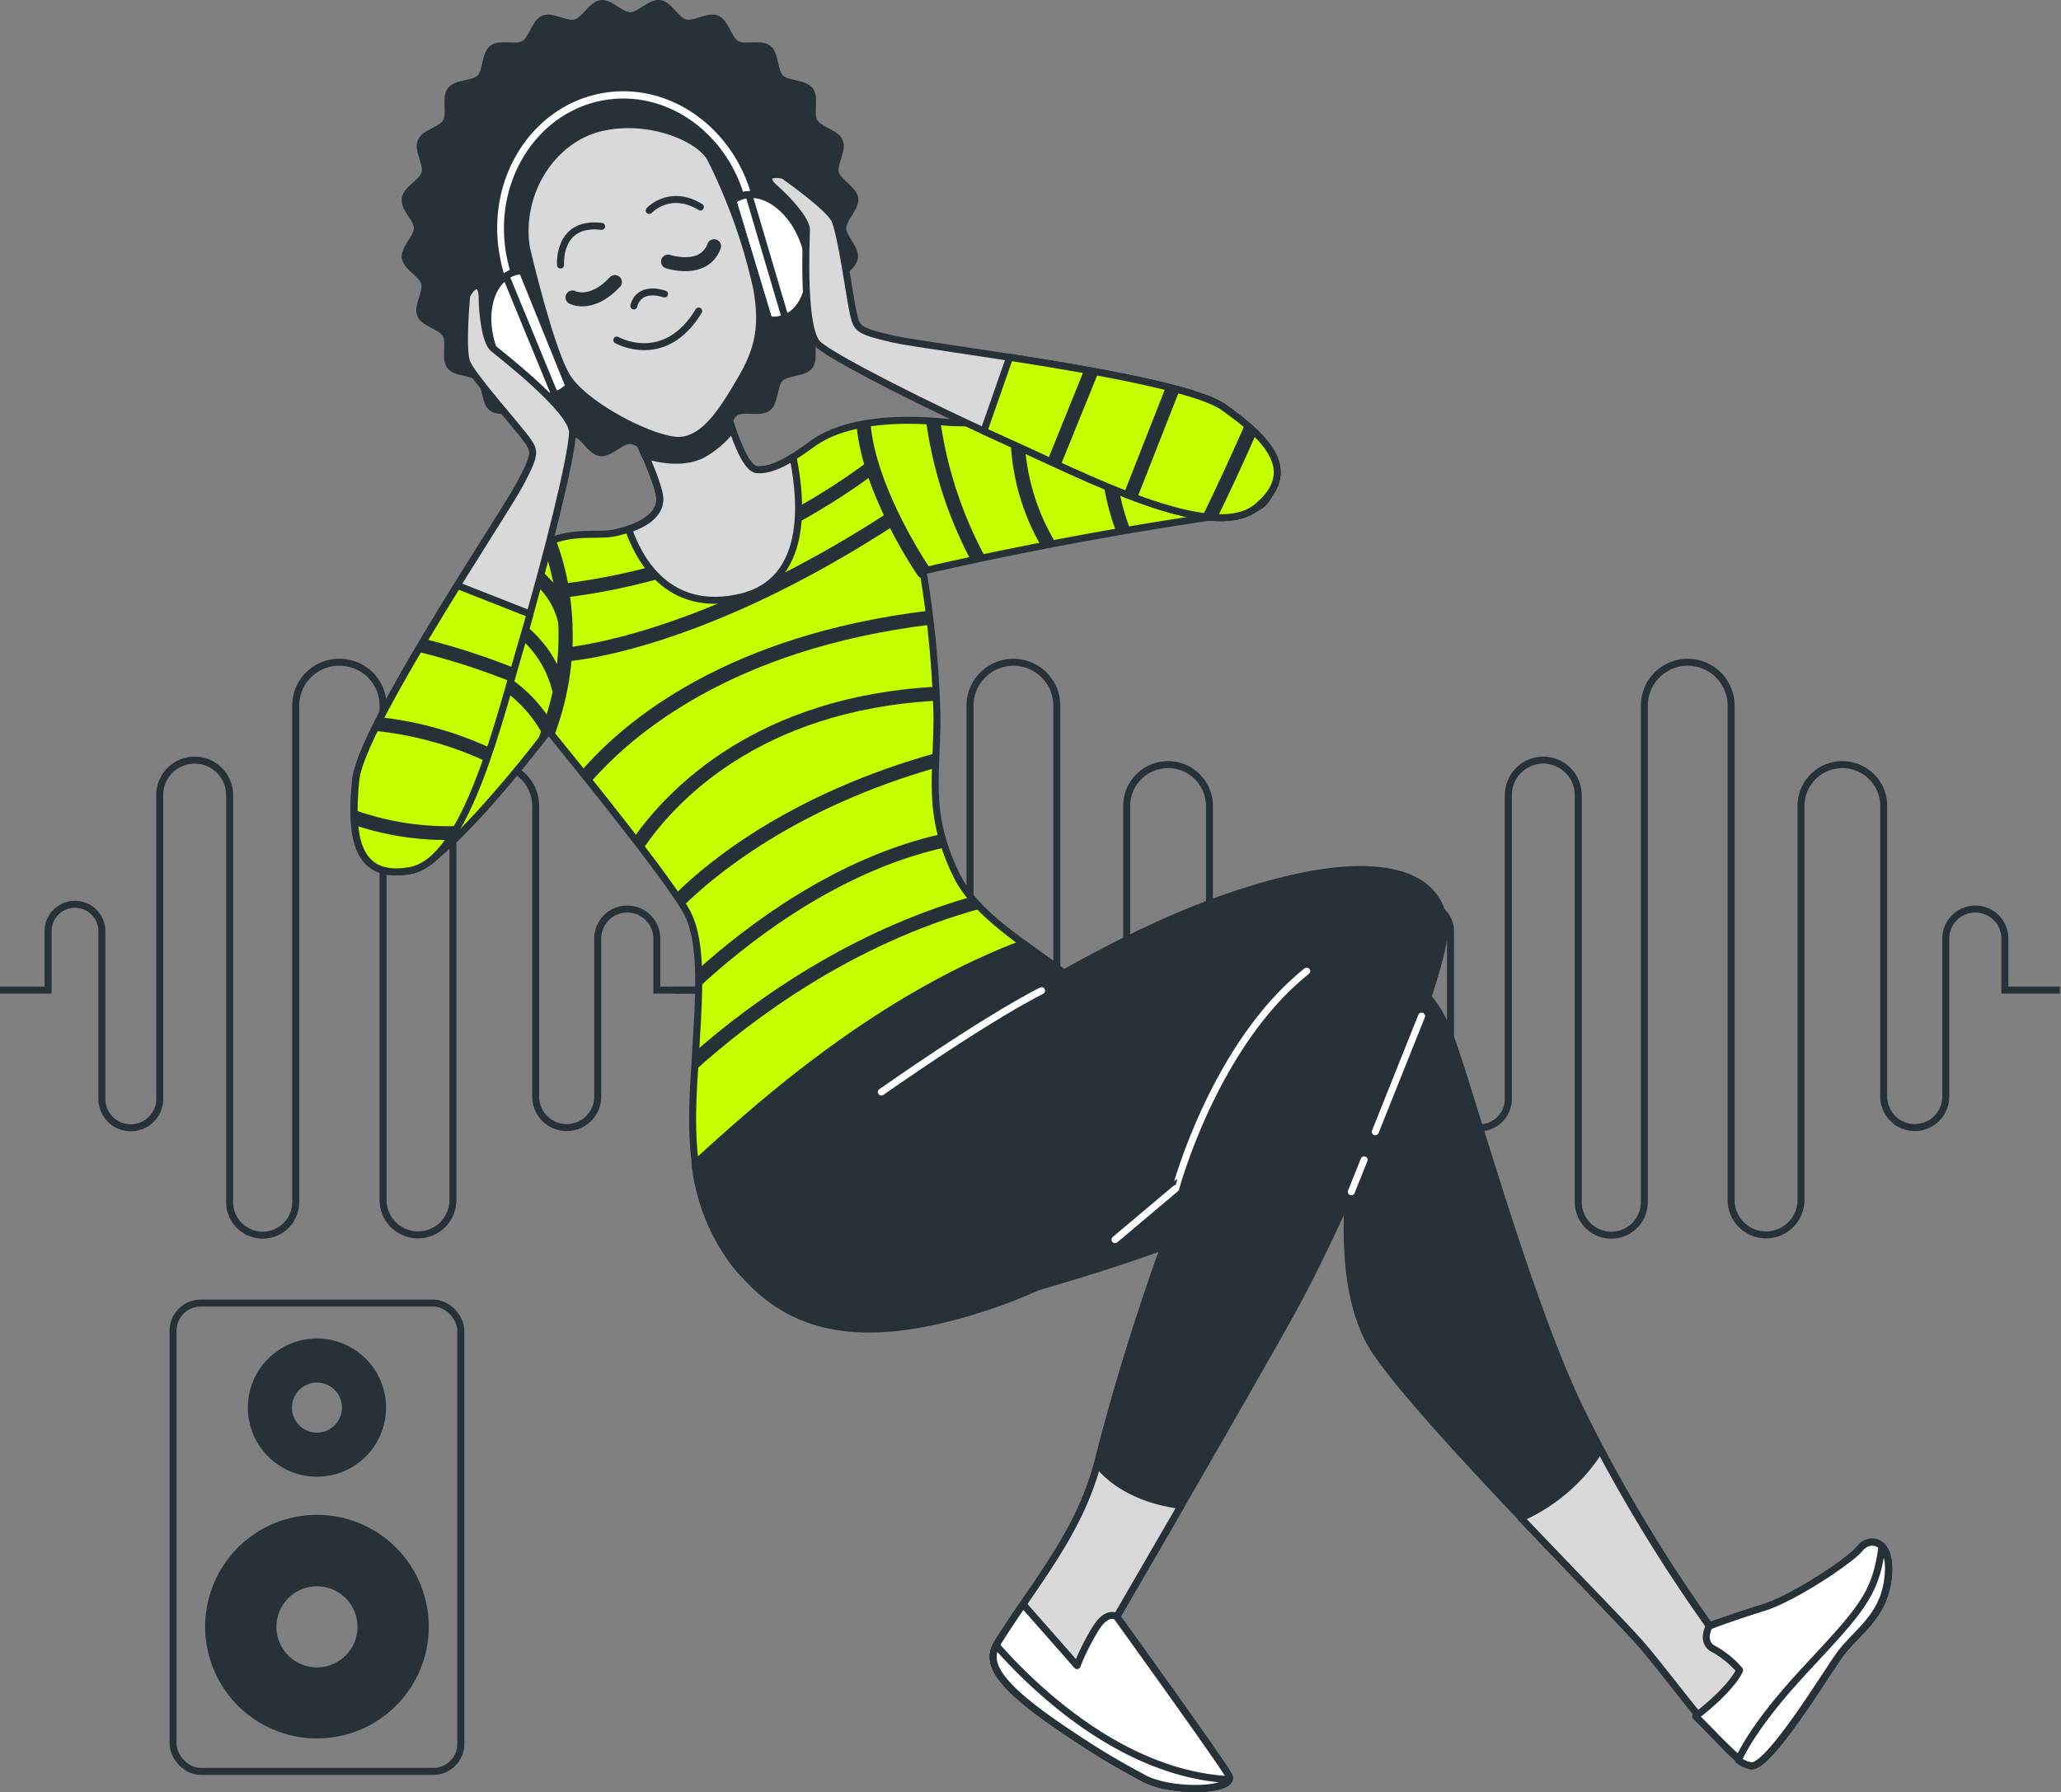 <svg xmlns="http://www.w3.org/2000/svg" viewBox="0 0 294.95 256.49"><rect x="0" y="0" width="294.95" height="256.49" fill="#808080" stroke="none"/><defs><style>.cls-1,.cls-10,.cls-8,.cls-9{fill:none;}.cls-1,.cls-3,.cls-4,.cls-5,.cls-6,.cls-7,.cls-8,.cls-9{stroke:#263238;}.cls-1,.cls-4{stroke-miterlimit:10;}.cls-2,.cls-3{fill:#263238;}.cls-10,.cls-3,.cls-5,.cls-6,.cls-7,.cls-8,.cls-9{stroke-linecap:round;stroke-linejoin:round;}.cls-4,.cls-7{fill:#fff;}.cls-5{fill:#d9d9d9;}.cls-6{fill:#c6ff00;}.cls-9{stroke-width:2px;}.cls-10{stroke:#fff;}</style></defs><title>album</title><g id="Layer_2" data-name="Layer 2"><g id="Character"><path class="cls-1" d="M0,141.71H6.88v-8.43a3.85,3.85,0,0,1,3.85-3.85h0a3.85,3.85,0,0,1,3.85,3.85v24a4.14,4.14,0,0,0,4.14,4.14h0a4.14,4.14,0,0,0,4.14-4.14V113.8a5,5,0,0,1,5-5h0a5,5,0,0,1,5,5v58.26a4.74,4.74,0,0,0,4.73,4.73h0a4.73,4.73,0,0,0,4.73-4.73V101a6.21,6.21,0,0,1,6.21-6.21h0A6.21,6.21,0,0,1,54.82,101v70.75a5,5,0,0,0,5,5h0a5,5,0,0,0,5-5V115.36a5.92,5.92,0,0,1,5.92-5.92h0a5.92,5.92,0,0,1,5.92,5.92v41.59a4.44,4.44,0,0,0,4.44,4.44h0a4.44,4.44,0,0,0,4.44-4.44V134.34a4.23,4.23,0,0,1,4.23-4.23h0a4.23,4.23,0,0,1,4.23,4.23v7.37h7.88"/><path class="cls-1" d="M96.5,141.71h6.88v-8.43a3.85,3.85,0,0,1,3.85-3.85h0a3.85,3.85,0,0,1,3.85,3.85v24a4.14,4.14,0,0,0,4.14,4.14h0a4.14,4.14,0,0,0,4.14-4.14V113.8a5,5,0,0,1,5-5h0a5,5,0,0,1,5,5v58.26a4.74,4.74,0,0,0,4.73,4.73h0a4.73,4.73,0,0,0,4.73-4.73V101a6.21,6.21,0,0,1,6.21-6.21h0a6.21,6.21,0,0,1,6.21,6.21v70.75a5,5,0,0,0,5,5h0a5,5,0,0,0,5-5V115.36a5.92,5.92,0,0,1,5.92-5.92h0a5.92,5.92,0,0,1,5.92,5.92v41.59a4.44,4.44,0,0,0,4.44,4.44h0a4.44,4.44,0,0,0,4.44-4.44V134.34a4.23,4.23,0,0,1,4.23-4.23h0a4.23,4.23,0,0,1,4.23,4.23v7.37h7.88"/><path class="cls-1" d="M193,141.71h6.88v-8.43a3.85,3.85,0,0,1,3.85-3.85h0a3.85,3.85,0,0,1,3.85,3.85v24a4.14,4.14,0,0,0,4.14,4.14h0a4.14,4.14,0,0,0,4.14-4.14V113.8a5,5,0,0,1,5-5h0a5,5,0,0,1,5,5v58.26a4.74,4.74,0,0,0,4.73,4.73h0a4.73,4.73,0,0,0,4.73-4.73V101a6.21,6.21,0,0,1,6.21-6.21h0a6.21,6.21,0,0,1,6.21,6.21v70.75a5,5,0,0,0,5,5h0a5,5,0,0,0,5-5V115.36a5.92,5.92,0,0,1,5.92-5.92h0a5.92,5.92,0,0,1,5.92,5.92v41.59a4.44,4.44,0,0,0,4.44,4.44h0a4.44,4.44,0,0,0,4.44-4.44V134.34a4.23,4.23,0,0,1,4.23-4.23h0a4.23,4.23,0,0,1,4.23,4.23v7.37h7.88"/><path class="cls-2" d="M45.36,216.82a16,16,0,1,0,16,16A16,16,0,0,0,45.36,216.82Zm0,21.83a5.8,5.8,0,1,1,5.8-5.8A5.8,5.8,0,0,1,45.36,238.65Z"/><path class="cls-2" d="M45.36,191.58a9.89,9.89,0,1,0,9.89,9.89A9.89,9.89,0,0,0,45.36,191.58Zm0,13.47a3.58,3.58,0,1,1,3.58-3.58A3.58,3.58,0,0,1,45.36,205.05Z"/><rect class="cls-1" x="24.77" y="186.51" width="41.18" height="67.03" rx="3.94" ry="3.94"/><path class="cls-3" d="M120.6,32.65c0-1.39,1.9-2.89,1.73-4.23s-2.4-2.33-2.76-3.64,1.09-3.28.57-4.53-2.93-1.62-3.61-2.8.21-3.44-.63-4.53-3.24-.8-4.21-1.77-.68-3.37-1.77-4.21-3.34.06-4.53-.63-1.53-3.08-2.8-3.61-3.2.93-4.53.57S95.79.69,94.42.51s-2.84,1.73-4.23,1.73S87.3.34,86,.51s-2.33,2.4-3.64,2.76S79,2.18,77.78,2.7,76.16,5.62,75,6.31s-3.44-.21-4.53.63-.8,3.24-1.77,4.21-3.37.68-4.21,1.77.06,3.34-.63,4.53-3.08,1.53-3.61,2.8.93,3.2.57,4.53S58.22,27,58,28.42s1.73,2.84,1.73,4.23-1.9,2.89-1.73,4.23,2.4,2.33,2.76,3.64-1.09,3.28-.57,4.53,2.93,1.62,3.61,2.8-.21,3.44.63,4.53,3.24.8,4.21,1.77.68,3.37,1.77,4.21,3.34-.06,4.53.63,1.53,3.08,2.8,3.61,3.2-.93,4.53-.57,2.27,2.58,3.64,2.76,2.84-1.73,4.23-1.73,2.89,1.9,4.23,1.73,2.33-2.4,3.64-2.76,3.28,1.09,4.53.57,1.62-2.93,2.8-3.61,3.44.21,4.53-.63.8-3.24,1.77-4.21,3.37-.68,4.21-1.77-.06-3.34.63-4.53,3.08-1.53,3.61-2.8-.93-3.2-.57-4.53,2.58-2.27,2.76-3.64S120.6,34,120.6,32.65Z"/><path class="cls-4" d="M73.46,42.42a1,1,0,0,1-.92-.6A22.58,22.58,0,0,1,71,36.53C69,25.24,75.85,14.61,86.21,12.82s20.37,5.94,22.32,17.23c.11.65.2,1.31.25,2a1,1,0,1,1-2,.17c0-.59-.13-1.19-.23-1.79-1.76-10.2-10.73-17.2-20-15.6S71.16,26,72.92,36.19A20.57,20.57,0,0,0,74.38,41a1,1,0,0,1-.91,1.41Z"/><path class="cls-3" d="M140.51,186.35s40.63-10,53.29-22c0,0-3.67,19,3,29s33.27,36.46,37.94,41.79,13.4,17.87,16.06,17.54,10-12.33,12.33-15.67,6.39-5.45,7.06-11.11-2.67-6-4-4.33-8.22,6.88-12.55,8.21-9,2.89-9,2.89a222.7,222.7,0,0,1-18.5-31c-8-16.67-16.32-48-19-54.32s-6.67-8.33-11.67-8.33-21,0-49,12.33-27,24.33-24.33,28.67S131.48,188.06,140.51,186.35Z"/><path class="cls-5" d="M270.2,226c.67-5.67-2.67-6-4-4.33s-8.22,6.88-12.55,8.21-9,2.89-9,2.89A227.09,227.09,0,0,1,229,207.47a25.64,25.64,0,0,1-11.34,9.8c7.65,8.06,14.84,15.38,17.06,17.92,4.67,5.33,13.4,17.87,16.06,17.54s10-12.33,12.33-15.67S269.53,231.62,270.2,226Z"/><path class="cls-6" d="M89.49,58.92s4.39,9,4.88,12S91.45,75.52,88,76.26,79.24,75,73.87,81.14,55.32,113.85,53.36,118s0,7.57,5.37,6.59,19.77-20,19.77-20,17.82,21.73,20,26.36,1.46,12.45,1,20.51-1.71,19.77,5.61,29.29,22.7,12.21,35.4,5.61,26.4-29.35,20.29-38.62-19.81-13.86-24-22.65-2.71-13.65-2.71-22.68a148,148,0,0,0-2-20.67s21-5,45.33-8.33c8.46-1.16,3.17-10.74-1.71-12.69-6.12-2.45-33.23.39-40.62-.31-10.67-1-16.11,1.21-18.55,2.92s-5.61,4.15-8.3,3.91-5.61-13.43-5.61-13.43S95.6,59.66,89.49,58.92Z"/><path class="cls-2" d="M146.64,60.28l-2,.08A32.76,32.76,0,0,0,149,78.16l2.1-.41A31,31,0,0,1,146.64,60.28Z"/><path class="cls-2" d="M135.32,121.28c-.22-.65-.41-1.29-.57-1.91-15.13,3.36-27.93,13.16-34.76,19.29,0,.87,0,1.76,0,2.69C106.25,135.52,119.52,124.73,135.32,121.28Z"/><path class="cls-2" d="M96.67,127.93c.44.64.83,1.23,1.14,1.73,4.51-4.45,16-14,36.13-19.77,0-.69,0-1.41.08-2.13C113.32,113.54,101.56,123.11,96.67,127.93Z"/><path class="cls-2" d="M81.79,94.59c3.59-.39,20.71-3,45.59-19a66.63,66.63,0,0,0,3.93,6.74,1,1,0,0,0,.83.44l.16,0c-.1-.62-.16-1-.16-1l1-.23a1,1,0,0,0-.14-.34c-.08-.12-7.66-11.3-8.42-20.63-.7.1-1.37.22-2,.36a29.5,29.5,0,0,0,1.1,5.52,91.47,91.47,0,0,1-42.4,17,37.44,37.44,0,0,0-1.75-6.24,11.44,11.44,0,0,0-1.86.82,36.51,36.51,0,0,1,1.51,5.38,17.27,17.27,0,0,0-4.12-3.48,16.57,16.57,0,0,0-1.18,1.2l-.24.28c2.78,1.65,5.47,4.14,6.25,7.77a38.2,38.2,0,0,1-.18,5.88A17,17,0,0,0,70,86.66c-.34.55-.69,1.13-1,1.72A14.57,14.57,0,0,1,79,98.75a1,1,0,0,0,.09.22q-.34,1.61-.86,3.29a21,21,0,0,0-12.41-8.38l-1,1.81a18.63,18.63,0,0,1,12.6,9c-.29.81-.56,1.6-.83,2.38,1.19-1.5,1.92-2.47,1.92-2.47l.74.9.2-.56A41,41,0,0,0,81.79,94.59ZM124.3,68.42a54.11,54.11,0,0,0,2.2,5.33C102.84,89,86,92,81.93,92.56q.06-1.42,0-2.76a1,1,0,0,0,0-.39c0-.05,0-.1,0-.16-.06-1.35-.18-2.63-.35-3.82A93.7,93.7,0,0,0,124.3,68.42Z"/><path class="cls-2" d="M140.49,130c-.53-.54-1-1.08-1.49-1.65-17.4,5-31.14,14.85-39.44,22.09l-.06,1c0,.6-.08,1.23-.12,1.86C107.44,146,121.88,135.1,140.49,130Z"/><path class="cls-2" d="M134.11,100.29c0-.66,0-1.33-.08-2-25.66,1.36-38.31,14.51-43.32,21.59L92,121.54C96.42,115,108.52,101.65,134.11,100.29Z"/><path class="cls-2" d="M160,59.76l-2.08.06a32.68,32.68,0,0,0,1.85,16.35l2-.35A31.23,31.23,0,0,1,160,59.76Z"/><path class="cls-2" d="M132.53,60.22a60,60,0,0,0,6.43,20l2.06-.44a58.17,58.17,0,0,1-6.43-19.42C133.88,60.29,133.19,60.25,132.53,60.22Z"/><path class="cls-2" d="M133.23,89.4q-.13-1-.25-2c-29.06,3.5-43.65,15.83-49.79,22.95L84.5,112C90.31,105.27,104.64,92.89,133.23,89.4Z"/><path class="cls-3" d="M140.51,186.35c10.5-5.45,21.69-22,21.78-32.76a10.4,10.4,0,0,0-1.52-5.36c-.82-1.26-1.73-2.56-2.69-3.89-3.34-3.52-7.66-6.39-11.62-9.31-22.06,8.31-39.73,25-47,31.53a29,29,0,0,0,5.6,14.18C112.44,190.26,127.82,192.94,140.51,186.35Z"/><path class="cls-7" d="M74.73,38.74a4.45,4.45,0,0,0-1.26.25c-3.31,1.17-4.61,6-2.9,10.86s5.76,7.8,9.07,6.64a4.58,4.58,0,0,0,1.81-1.2Z"/><path class="cls-7" d="M74.73,38.74a4.34,4.34,0,0,0-2.32.79l7,17,.2-.06a4.58,4.58,0,0,0,1.81-1.2Z"/><path class="cls-7" d="M104.86,28.69a4.45,4.45,0,0,1,1.14-.6c3.31-1.17,7.37,1.8,9.07,6.63s.41,9.69-2.89,10.86a4.58,4.58,0,0,1-2.16.2Z"/><path class="cls-8" d="M104.86,28.69a4.34,4.34,0,0,1,2.3-.84l5.21,17.64-.19.09a4.58,4.58,0,0,1-2.16.2Z"/><path class="cls-5" d="M113.49,65.44c-1.73,1.08-3.55,1.93-5.19,1.78-2.69-.24-5.61-13.43-5.61-13.43s-7.08,5.86-13.18,5.13c0,0,4.39,9,4.88,12,.4,2.37-1.77,3.94-4.42,4.84,1.27,3.74,5.41,12.3,16.19,9.67C115.58,83.09,114.84,72.05,113.49,65.44Z"/><path class="cls-3" d="M104.79,61.37c-.58-1.71-1.09-3.49-1.46-4.9-.31-.81-.6-1.66-.88-2.51-1.19.93-7.46,5.61-13,5,0,0,1.48,3.06,2.82,6.19,2.36.7,5.68,1.24,8.29-.11A13.86,13.86,0,0,0,104.79,61.37Z"/><path class="cls-5" d="M75.34,35.49S78.75,50.13,81.19,54s11.23,8.54,15.38,9,7.08-4.64,9.52-8.79,3.17-7.57,2.2-12.94a79.81,79.81,0,0,0-6.59-18.55c-1.58-3-9-6.1-15.87-4.39S74.11,27.68,75.34,35.49Z"/><path class="cls-8" d="M90.71,43.79s.49-2.93,4.39-1.71"/><path class="cls-8" d="M88.27,48.67s6.84,3.91,11.72-4.15"/><path class="cls-9" d="M81.93,42.57S84.61,44,88,40.37"/><path class="cls-9" d="M95.6,37.44s5.13,1.71,6.59-2.2"/><path class="cls-8" d="M80.22,37.93s-.5-6.3,5.88-5.53"/><path class="cls-8" d="M92.91,30.12s2.93-3.17,7.32-.49"/><path class="cls-5" d="M66.79,42.32s-.73,7.57,0,9.52,7.32,9.28,8.54,11,1.46,2-1,6.59-22.7,34.66-23.44,42.23-.24,14.4,7.81,12.94,12.69-21.73,16.11-33.2S81.93,65,81.93,61.85s-10.26-11.08-11.36-12S69,44.76,69,42.57,67.77,40.37,66.79,42.32Z"/><path class="cls-6" d="M74.85,91.39c.34-1.14.68-2.31,1-3.5L65.46,83.8C59,94.24,51.37,107.07,50.92,111.65c-.73,7.57-.24,14.4,7.81,12.94S71.43,102.86,74.85,91.39Z"/><path class="cls-2" d="M60.79,91.46l-.12.21-.3.5-.65,1.1a99.15,99.15,0,0,1,13.36,4.28l.55-1.93A102.1,102.1,0,0,0,60.79,91.46Z"/><path class="cls-2" d="M64.29,120.23c.43-.62.85-1.3,1.26-2a39.88,39.88,0,0,1-14.86-2.31c0,.76,0,1.49.09,2.19A41.41,41.41,0,0,0,64.29,120.23Z"/><path class="cls-2" d="M54.47,102.67l-.26.51-.28.55-.42.87a49.55,49.55,0,0,1,16,4.36q.33-.95.65-1.91A50.75,50.75,0,0,0,54.47,102.67Z"/><path class="cls-5" d="M112.16,25.12s6.22,4.38,7.22,6.2,2.26,11.6,2.76,13.64.53,2.38,5.64,3.56,41.09,5.37,47.3,9.75,11.08,9.2,4.72,14.36-24.75-4.53-35.68-9.42-24.61-11.81-27-13.88-1.72-15-1.71-16.44-2.82-4.51-4.49-5.94S110,24.59,112.16,25.12Z"/><path class="cls-6" d="M144.12,63.21,140.8,61.7l3.69-10.56c12.13,1.89,26.83,4.48,30.59,7.13,6.22,4.38,11.08,9.2,4.72,14.36S155.05,68.1,144.12,63.21Z"/><path class="cls-2" d="M160.85,70.63l1.87.71,6.09-15.5-1.3-.34-.28-.07-.37-.09Z"/><path class="cls-2" d="M157.07,53.26l-.52-.1-1.38-.25-5.26,13,1.41.65.41.19,5.45-13.42Z"/><path class="cls-2" d="M178.21,60.65c-1.35,3.05-3.83,8.58-6.14,13.25a20,20,0,0,0,2.14.19c2.09-4.26,4.24-9,5.56-12C179.3,61.58,178.77,61.11,178.21,60.65Z"/><path class="cls-7" d="M245.29,236.05a13.5,13.5,0,0,1,3.67,3s-.9,2.43-6.29,6.61c3.58,3.56,6.78,7.24,8.14,7.07,2.67-.33,10-12.33,12.33-15.67s6.39-5.45,7.06-11.11-2.67-6-4-4.33-9.5,7.13-13.83,8.47-7.75,2.64-7.75,2.64S243.29,235.05,245.29,236.05Z"/><path class="cls-7" d="M269.32,221.35c-.86,6.85-3,9.07-11,17.67-6.23,6.71-8.63,10.86-9.55,12.9a3.68,3.68,0,0,0,2,.82c2.67-.33,10-12.33,12.33-15.67s6.39-5.45,7.06-11.11C270.48,223.52,270,222.08,269.32,221.35Z"/><path class="cls-10" d="M118.89,161.44s1.08-.79,2.89-2.08"/><path class="cls-3" d="M115.14,163.73s33-25.33,58.67-34.67,34.33-3,32.67,6-13.33,38-22.33,54-24.33,42.33-24.33,42.33,14.67,20.33,16,22.67-8.33,2.67-12.33.33a108.44,108.44,0,0,1-10-6c-11.66-7.66-12.33-10.66-10.67-13.33,5.33-8.55,11.76-15.7,14.34-26,4.68-18.73,13.36-43,14.33-40.33a81.7,81.7,0,0,1-29.33,18c-17.67,6-29.18,4.45-37-6"/><path class="cls-10" d="M126.13,156.3c6.5-4.52,16-10.93,22.93-14.51"/><path class="cls-10" d="M159.57,177.43l8.68-7.31S173.74,149.55,187,139"/><line class="cls-10" x1="195.22" y1="166.01" x2="193.39" y2="170.58"/><line class="cls-10" x1="203.44" y1="145.44" x2="196.82" y2="161.99"/><path class="cls-5" d="M163.48,254.4c4,2.33,13.67,2,12.33-.33s-16-22.67-16-22.67,4.06-7,9.23-15.92c-6.44-.83-10.06-3.56-12-5.92-2.66,10-9,17.1-14.2,25.51-1.66,2.67-1,5.67,10.67,13.33A108.47,108.47,0,0,0,163.48,254.4Z"/><path class="cls-7" d="M159.81,231.4s-1.33-1-3,1.67a33.67,33.67,0,0,0-2.67,5.33l-7.73-8.78c-1.22,1.78-2.44,3.58-3.6,5.45-1.66,2.67-1,5.67,10.67,13.33a108.47,108.47,0,0,0,10,6c4,2.33,13.67,2,12.33-.33S159.81,231.4,159.81,231.4Z"/><path class="cls-7" d="M153.48,248.4a108.47,108.47,0,0,0,10,6c3.6,2.1,11.78,2,12.42.31-15.18-.8-27.76-12.89-33.33-19.2C141.25,238.07,142.44,241.15,153.48,248.4Z"/></g></g></svg>